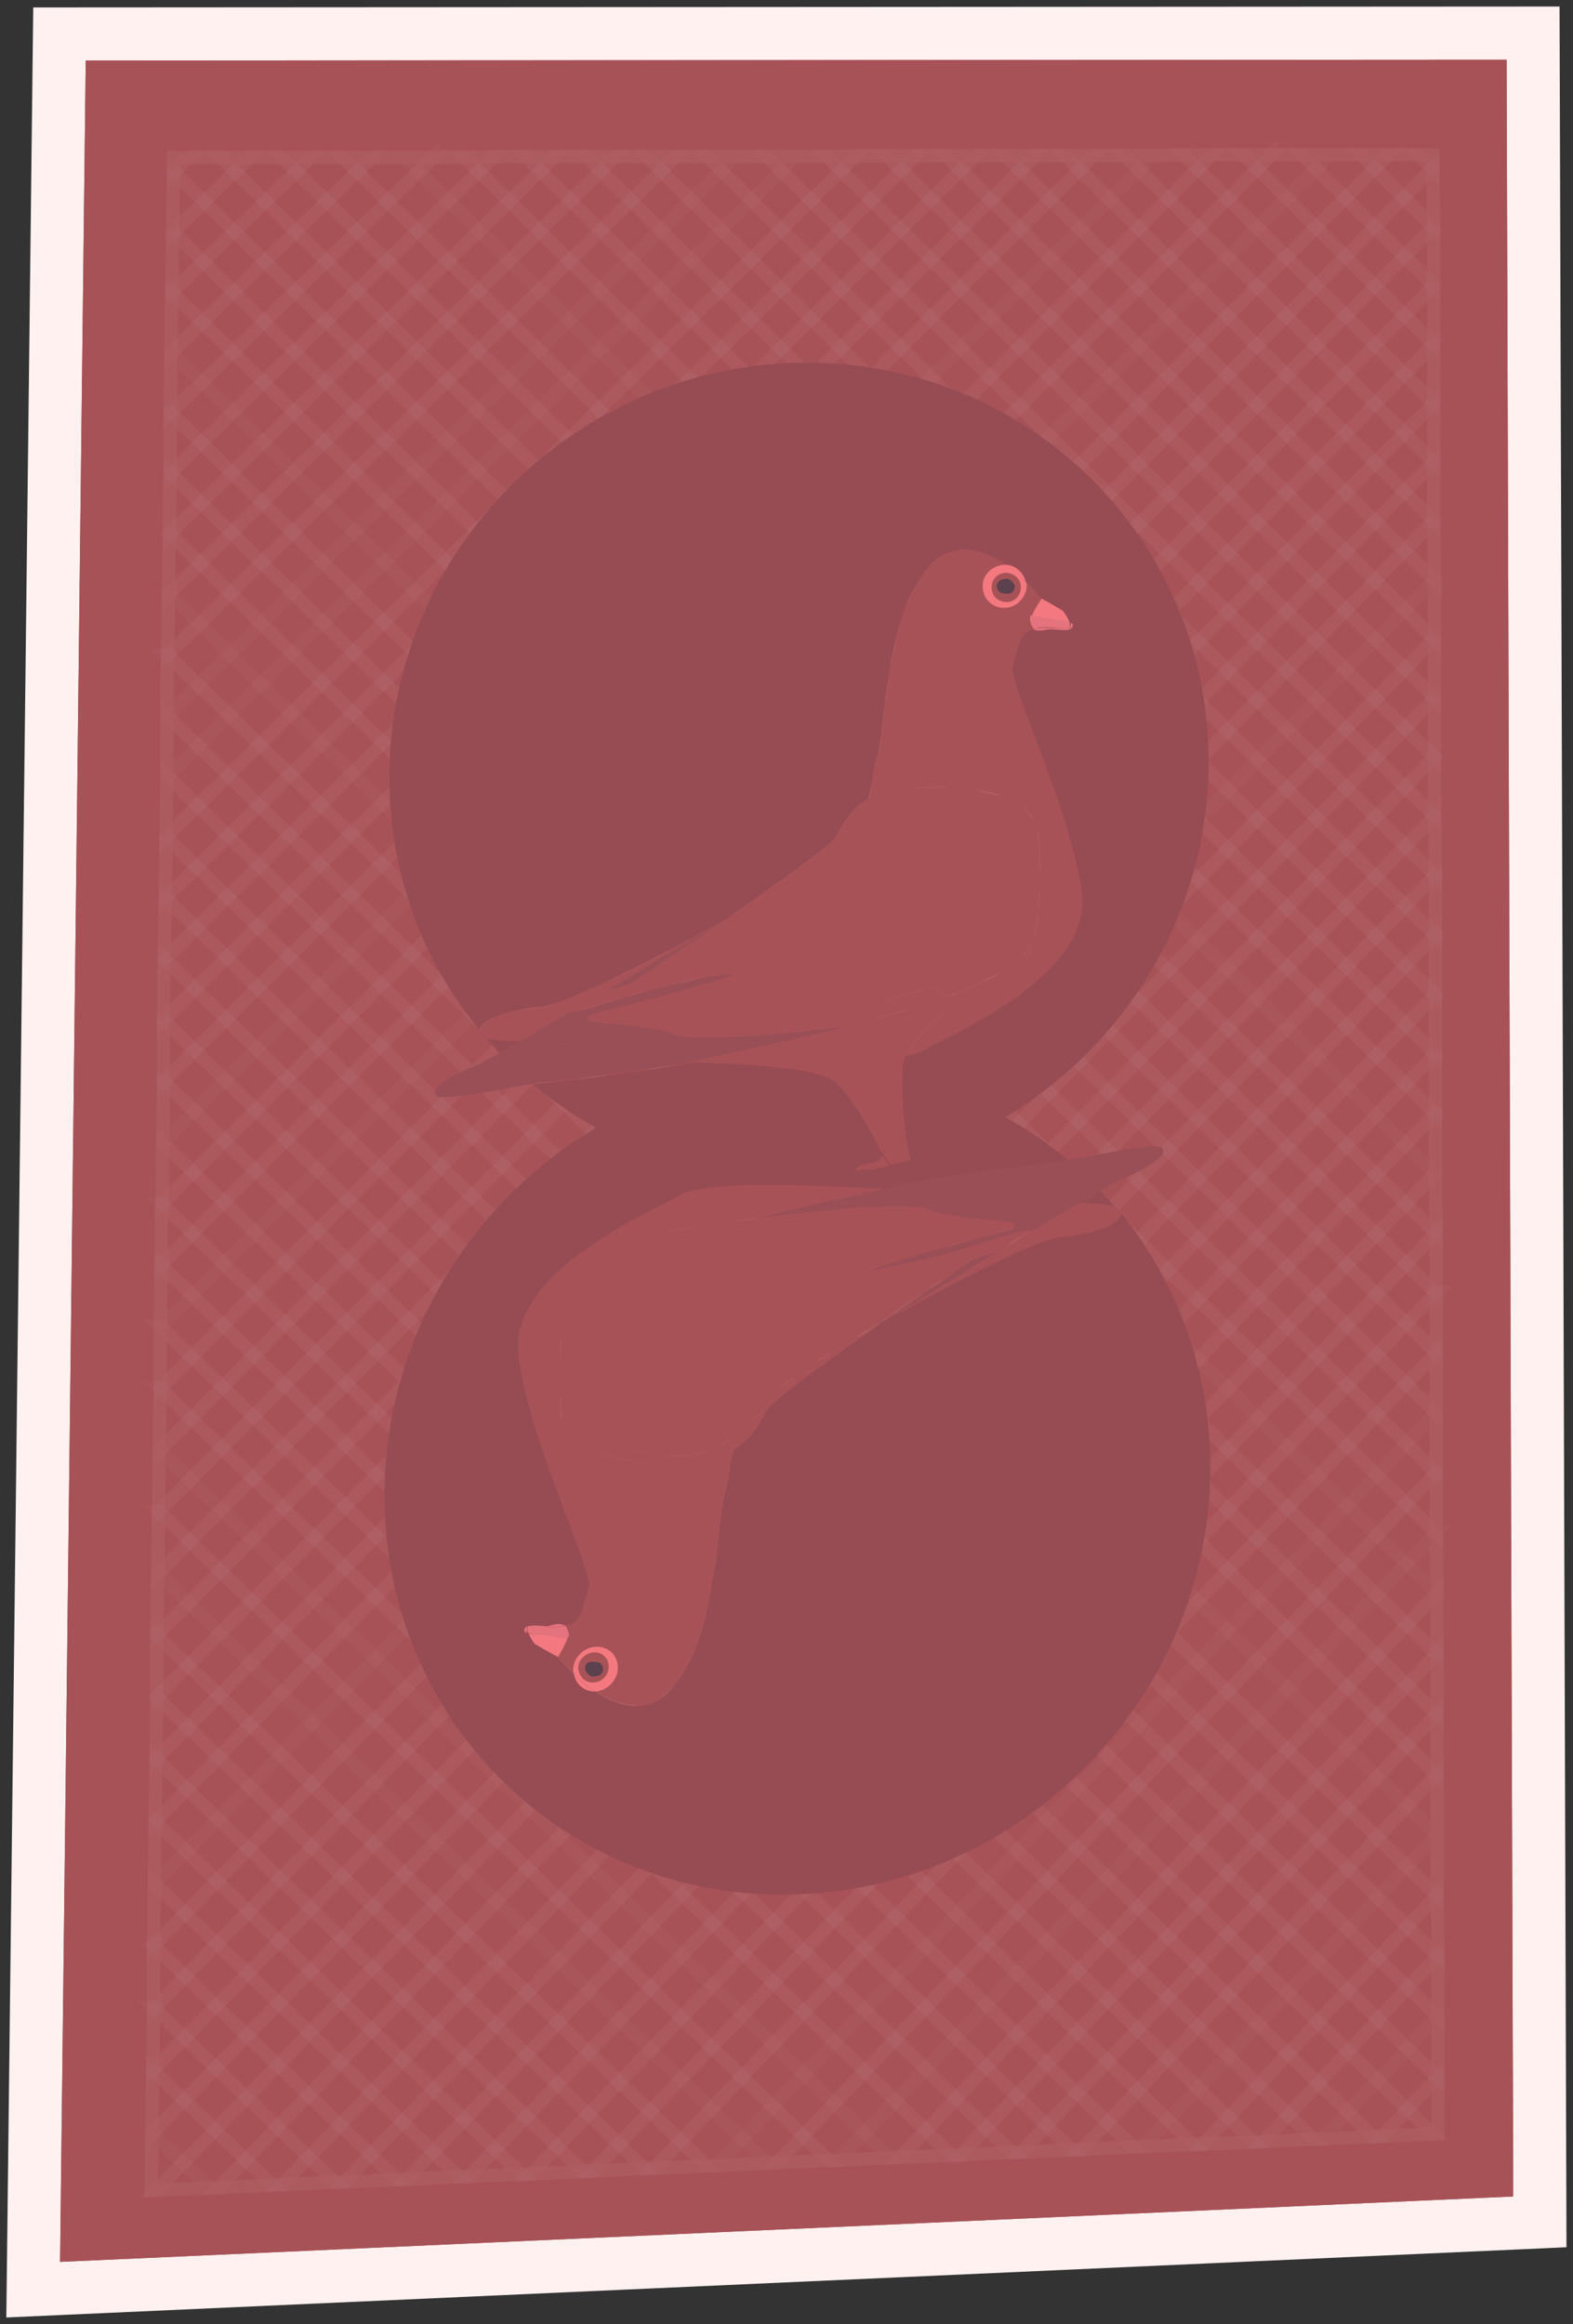 <svg width="237" height="350" fill="none" xmlns="http://www.w3.org/2000/svg"><rect width="100%" height="100%" fill="#333333" stroke="none"/><path d="M228.173 334.792l3.832-.173-.012-3.836-.997-321.805-.013-3.99-3.99.002-214.08.125-3.95.002-.047 3.951L5.051 340.6l-.05 4.233 4.23-.191 218.942-9.849z" fill="#A75155" stroke="#FFF1F0" stroke-width="8"/><path d="M227.993 330.796L9.051 340.645l3.865-331.53 214.08-.125.997 321.806z" fill="#A75256"/><g opacity=".3" stroke="#FEF1F0" stroke-width="2" stroke-miterlimit="10"><g opacity=".3"><path opacity=".3" d="M137.973 23.453L24.886 135.293l-.124 9.227L146.95 23.453h-8.977zM182.608 23.328L24.386 181.301l-.124 9.226L191.585 23.328h-8.977z"/><path opacity=".3" d="M173.756 23.453L24.511 172.074l-.124 9.227L182.609 23.328l-8.853.125zM146.95 23.453L24.761 144.52l-.124 9.102 131.29-130.169h-8.977zM164.776 23.453L24.632 162.848l-.124 9.227L173.753 23.453h-8.977z"/><path opacity=".3" d="M155.927 23.453L24.637 153.622v9.226L164.78 23.453h-8.853zM191.589 23.328L24.265 190.527l-.124 9.351 176.301-176.55h-8.853zM200.442 23.328L24.141 199.878v9.227L209.169 23.328h-8.727zM216.022 43.03L23.762 237.034l-.125 9.227 192.385-194.38v-8.853z"/><path opacity=".3" d="M216.022 51.88L23.637 246.262v9.351L216.022 60.733v-8.852zM216.026 34.174L23.89 227.68l-.124 9.351 192.26-194.006v-8.852zM215.898 23.328h-6.733L24.136 209.105l-.124 9.351L215.898 25.323v-1.995z"/><path opacity=".3" d="M215.898 25.322L24.011 218.455l-.124 9.227L216.022 34.175l-.124-8.853zM83.613 23.576L25.511 80.431l-.124 9.102 67.328-65.957h-9.102zM65.282 23.7l-39.65 38.528v9.101l48.752-47.753-9.102.125zM46.83 23.703L25.882 44.026l-.125 9.102 30.298-29.425h-9.227z"/><path opacity=".3" d="M56.055 23.703L25.758 53.128l-.125 9.102 39.649-38.527h-9.227zM37.603 23.703L26.007 35.05l-.124 8.977L46.83 23.703h-9.227z"/><path opacity=".3" d="M28.377 23.703l-2.244 2.244-.125 9.102 11.595-11.346h-9.226z"/><path opacity=".3" d="M26.133 23.703v2.244l2.244-2.244h-2.244zM119.895 23.578l-94.759 93.387-.124 9.102L128.997 23.453l-9.102.125zM101.812 23.576L25.258 98.635l-.125 9.226 85.657-84.285h-8.978zM110.79 23.576l-85.657 84.285v9.102l94.758-93.387h-9.101z"/><path opacity=".3" d="M128.993 23.453L25.007 126.067l-.124 9.226L137.97 23.453h-8.977zM92.711 23.576L25.383 89.533l-.125 9.102 76.555-75.059h-9.102zM74.383 23.576L25.633 71.33l-.125 9.102L83.61 23.576h-9.227zM216.025 60.732L23.64 255.611l-.124 9.351L216.025 69.585v-8.853zM216.523 285.41l-35.285 37.53 9.102-.375 26.308-28.053-.125-9.102zM216.4 230.801l-90.021 94.509 9.226-.374 80.919-85.033-.124-9.102zM216.396 221.822l-99.248 103.861 9.227-.374 90.021-94.51v-8.977zM216.524 249.004l-71.817 75.557 9.227-.498 62.59-65.957v-9.102zM216.395 194.643L89.344 326.931l9.226-.374 117.825-122.813v-9.101z"/><path opacity=".3" d="M216.399 212.721L107.926 326.182l9.226-.499 99.247-103.86v-9.102zM216.399 203.742L98.574 326.554l9.351-.374 108.474-113.461v-8.977zM216.52 239.9l-80.918 85.034 9.101-.374 71.817-75.558V239.9zM216.52 258.105l-62.59 65.957 9.102-.374 53.488-56.481v-9.102zM216.647 321.318v-8.478l-8.354 8.852 8.354-.374z"/><path opacity=".3" d="M216.647 312.842v-9.102l-17.331 18.329 8.978-.375 8.353-8.852zM216.644 294.512l-26.308 28.053 8.977-.498 17.331-18.329v-9.226zM216.524 276.309l-44.387 47.005 9.102-.374 35.285-37.53v-9.101zM216.524 267.207l-53.489 56.481 9.102-.374 44.387-47.005v-9.102zM216.271 131.803L23.637 329.798l9.35-.374L216.272 140.78v-8.977zM216.149 96.143L23.141 293.016v9.476L216.149 105.12v-8.977z"/><path opacity=".3" d="M216.149 105.119L23.14 302.491l-.124 9.352 193.133-197.871v-8.853zM216.148 122.949L22.89 321.319l-.124 8.603.872-.125 192.635-197.995-.125-8.853z"/><path opacity=".3" d="M216.148 113.971L23.015 311.842l-.124 9.476 193.257-198.37v-8.977zM216.149 87.291L23.265 283.666l-.124 9.351L216.149 96.144V87.29zM216.021 78.438L23.386 274.313l-.124 9.351L216.145 87.29l-.124-8.853z"/><path opacity=".3" d="M216.025 69.584L23.515 264.961l-.124 9.352L216.025 78.436v-8.852zM216.269 167.711L61.289 328.177l9.351-.374L216.27 176.688v-8.977z"/><path opacity=".3" d="M216.27 176.688L70.64 327.803l9.352-.374 136.402-141.764-.124-8.977zM216.269 158.732L51.937 328.55l9.352-.374 154.98-160.466v-8.978zM216.271 140.777L32.988 329.422l9.476-.374 173.807-179.294v-8.977z"/><path opacity=".3" d="M216.272 149.756L42.465 329.049l9.476-.499 164.331-169.817v-8.977zM216.395 185.664L79.992 327.428l9.351-.499 127.052-132.288v-8.977z"/></g><g opacity=".3"><path opacity=".3" d="M106.551 23.576l109.721 108.349v8.977L97.449 23.576h9.102zM60.918 23.703l155.354 153.11.125 8.977L51.691 23.703h9.227zM70.024 23.703l146.252 144.008v9.102L60.922 23.703h9.102z"/><path opacity=".3" d="M97.453 23.576l118.823 117.326v8.977L88.352 23.576h9.101zM79.246 23.576l137.026 135.156v8.977L70.02 23.701l9.226-.125z"/><path opacity=".3" d="M88.348 23.576L216.272 149.88v8.853L79.246 23.576h9.102zM51.691 23.703L216.397 185.79v8.977L42.465 23.703h9.226z"/><path opacity=".3" d="M42.465 23.703l173.932 171.064v8.978L33.238 23.703h9.227zM25.883 44.025l190.514 186.899.125 9.102L25.758 53.002l.125-8.977zM25.758 53.004l190.764 187.024v9.101L25.632 62.106l.125-9.102z"/><path opacity=".3" d="M26.008 34.924l190.39 186.899v9.102L25.883 44.025l.125-9.101zM26.133 23.703h7.107l183.158 180.042v9.101L26.133 25.823v-2.12z"/><path opacity=".3" d="M26.133 25.822l190.265 187.024v8.977L26.008 34.924l.125-9.102zM160.54 23.453l55.483 54.985.125 8.977-64.586-63.962h8.978zM178.368 23.328l37.654 37.405v8.852l-46.506-46.132 8.852-.125zM196.2 23.328l19.825 19.7v8.852l-28.677-28.552h8.852z"/><path opacity=".3" d="M187.348 23.328l28.677 28.552v8.853l-37.654-37.405h8.977zM205.052 23.328L216.024 34.3v8.728l-19.825-19.7h8.853z"/><path opacity=".3" d="M213.779 23.328l2.119 2.12.125 8.852-10.972-10.972h8.728z"/><path opacity=".3" d="M215.897 23.328v2.12l-2.12-2.12h2.12zM124.629 23.576l91.517 90.52v8.852L115.527 23.576h9.102zM142.583 23.453l73.562 72.815v8.852l-82.54-81.667h8.978z"/><path opacity=".3" d="M133.606 23.453l82.54 81.667v8.977l-91.517-90.52 8.977-.124zM115.528 23.576l100.619 99.372.124 8.977-109.72-108.349h8.977zM151.563 23.453l64.586 63.962v8.853l-73.563-72.815h8.977zM169.516 23.453l46.507 46.133v8.852l-55.484-54.985h8.977zM25.633 62.103l190.889 187.024v9.102L25.632 71.205v-9.102zM23.14 293.018l36.657 35.285-9.35.374-27.306-26.308v-9.351zM23.761 236.91l91.891 88.899-9.226.374-82.79-79.922.125-9.351zM23.89 227.559l100.993 97.875-9.226.374-91.891-88.898.124-9.351zM23.64 255.613l73.438 70.945-9.226.498-64.336-62.092.124-9.351zM24.14 199.754L152.44 324.187l-9.102.374L24.141 209.105v-9.351z"/><path opacity=".3" d="M24.011 218.332l110.095 106.603-9.227.499-100.992-97.875.124-9.227zM24.136 209.105l119.197 115.456-9.227.374L24.012 218.332l.124-9.227zM23.637 246.262l82.789 79.921-9.351.374-73.438-70.944v-9.351zM23.515 264.963l64.336 62.092-9.35.374-55.11-53.115.124-9.351zM22.766 329.923l.124-8.728 8.603 8.354-8.727.374zM22.89 321.195l.125-9.476L40.97 329.05l-9.476.498-8.603-8.353z"/><path opacity=".3" d="M23.14 302.369l27.306 26.308-9.476.374-17.954-17.331.124-9.351zM23.265 283.666l45.883 44.138-9.35.498-36.657-35.285.124-9.351z"/><path opacity=".3" d="M23.386 274.314l55.11 53.115-9.351.374-45.883-44.137.124-9.352zM24.886 135.168L215.9 321.444l-8.977.374L24.762 144.394l.124-9.226zM25.258 98.637L216.52 285.536l.125 9.101L25.133 107.739l.125-9.102z"/><path opacity=".3" d="M25.133 107.736l191.512 186.899v9.102L25.133 116.838v-9.102zM25.008 126.066l191.636 186.899v8.354l-.748.125L24.883 135.168l.125-9.102z"/><path opacity=".3" d="M25.136 116.84L216.65 303.739v9.226L25.012 126.066l.124-9.226zM25.383 89.41L216.52 276.434v9.102L25.258 98.636l.125-9.226zM25.511 80.307L216.525 267.33v9.102L25.387 89.408l.124-9.101z"/><path opacity=".3" d="M25.633 71.207L216.52 258.231v9.101L25.508 80.309l.125-9.102zM24.511 172.074l155.23 150.866-9.102.374L24.387 181.301l.124-9.227z"/><path opacity=".3" d="M24.386 181.299L170.64 323.312l-9.102.499L24.262 190.525l.124-9.226zM24.633 162.848l164.206 159.718-9.102.374-155.23-150.866.125-9.226zM24.761 144.395l182.161 177.423-8.977.374L24.637 153.621l.124-9.226z"/><path opacity=".3" d="M24.637 153.621l173.308 168.571-9.102.374L24.637 162.848v-9.227zM24.265 190.527l137.276 133.286-9.102.374L24.141 199.754l.124-9.227z"/></g></g><path d="M159.668 186.29c-2.992.249-14.837 6.109-25.684 12.218-.748.499-1.496.873-2.12 1.372-7.606 5.361-15.71 11.221-16.458 12.718-.499.872-.873 1.745-1.371 2.368-.873 1.372-2.12 2.494-3.492 3.367-.623 2.244-.623 4.239-1.246 6.359-1.372 4.364-1.123 22.193-8.229 29.799-3.616 3.99-8.105 2.493-11.471.249-1.621 0-2.868-1.122-3.117-2.618-1.496-1.372-2.37-2.494-2.37-2.494s-.124 0-.249-.124c-.748-.375-2.618-1.497-2.867-1.621-.374-.25-.5-.499-.873-1.123l-.374-.748c-.374-.124-.624-.498-.25-.872.624-.624 2.993-.125 3.492-.25.498-.124 1.995-.498 2.369 0 1.745-.374 2.12-.997 3.49-5.86.624-2.369-9.101-22.443-10.597-34.786-1.372-12.344 18.702-21.072 24.687-24.313.499-.25 1.247-.499 2.119-.624.25-.748.499-1.371.499-2.119.249-3.616-.125-10.349-1.247-13.715-26.432 7.855-46.132 32.417-46.382 61.219-.249 34.786 27.805 61.967 62.466 60.595 34.288-1.371 61.967-30.173 61.967-64.336 0-14.588-5.112-27.929-13.465-38.277-.125 1.621-4.239 3.117-9.227 3.616z" fill="#974B52"/><path d="M168.025 181.8c-.748-.872-1.496-1.621-2.244-2.493-.873.498-1.995 1.122-3.242 1.87 2.618.125 4.489.125 5.486.623zM112.661 161.852c-.249 1.247-2.743.873-3.615 1.621-.25.249-.374.498-.499.748 1.371 2.493 4.239 8.478 7.356 10.972 2.743 2.244 14.962 2.867 21.196 2.992 6.11-1.247 19.201-2.868 22.069-3.117.499 0 1.122-.125 1.87-.249-10.723-8.977-24.687-14.339-40.148-13.965a71.103 71.103 0 00-10.348 1.122c.623 0 1.371 0 2.119-.124z" fill="#974B52"/><path d="M105.559 177.065c0 .623-.249 1.372-.498 2.12 5.236-.998 17.206-.748 28.303-.125.997-.249 1.745-.374 2.244-.499.499-.124.997-.249 1.621-.374-6.234-.125-18.453-.873-21.196-2.992-3.117-2.494-5.985-8.479-7.357-10.972-.249.498-.124.997-.124.997l-1.621-.997s.623-.873-.25-1.496c-.748.249-1.496.374-2.369.623.998 3.366 1.372 10.099 1.247 13.715z" fill="#974B52"/><path d="M168.768 182.549a1.123 1.123 0 00-.748-.748c.249.249.498.623.748.873v-.125z" fill="#A75256"/><path d="M155.68 185.417c.623 0 .873.125.873.499-.25 1.371-3.492 2.119-6.235 2.743-5.486 3.366-11.221 6.857-16.084 9.85 10.723-6.11 22.568-11.97 25.685-12.219 4.987-.374 9.102-1.995 8.977-3.616-.249-.249-.499-.623-.748-.873-.997-.374-2.868-.499-5.361-.623-2.12 1.247-4.614 2.618-7.107 4.239zM84.485 212.973c-.748-10.723.125-22.069 7.98-25.311 1.371-.623 3.74-1.247 6.608-1.746 1.745-1.371 4.613-3.989 5.86-6.732-.873.124-1.621.374-2.12.623-6.11 3.366-26.183 11.97-24.687 24.313 1.372 12.344 11.222 32.418 10.598 34.786-1.247 4.863-1.62 5.486-3.49 5.861l.124.124c.25.624.623 1.496.25 1.746-.375 1.122-1.497 2.867-1.497 2.867s-.125-.124-.25-.124c.125.124.25.124.25.124s.873 1.123 2.369 2.494c0-.125-.125-.374-.125-.623 0-1.871 1.496-3.491 3.367-3.491a3.15 3.15 0 013.366 3.117c0 1.87-1.496 3.491-3.366 3.491h-.125c3.367 2.244 7.73 3.74 11.471-.25 7.107-7.605 6.857-25.435 8.229-29.799.623-2.119.623-4.114 1.247-6.358-1.497.872-3.117 1.496-4.863 1.62-7.107.873-20.572 1.123-21.196-6.732z" fill="#A75256"/><path d="M99.07 185.791c4.24-.873 9.601-1.745 15.087-2.369 7.855-1.995 15.336-3.615 19.076-4.364-11.096-.623-22.941-.997-28.303.125-1.246 2.618-4.114 5.237-5.86 6.608z" fill="#A75256"/><path d="M165.777 179.308c1.371-.748 2.244-1.247 2.743-1.496 3.865-1.621 7.481-3.616 6.608-4.863-.748-.997-9.725.998-14.214 1.746 1.746 1.496 3.366 2.992 4.863 4.613z" fill="#994F55"/><path d="M137.101 178.185c2.245.124 3.616.124 3.616.124l-3.74.998a791.727 791.727 0 0119.824 1.621c2.12.249 4.115.249 5.86.374 1.247-.748 2.244-1.372 3.242-1.87-1.496-1.621-3.117-3.117-4.863-4.614-.748.125-1.371.25-1.87.25-2.868.249-15.959 1.745-22.069 3.117zM131.988 199.756c.748-.374 1.372-.873 2.12-1.371-.499.249-.998.623-1.496.873-.25.249-.499.374-.624.498z" fill="#994F55"/><path d="M133.238 179.056c1.247.125 2.619.125 3.865.25l3.741-.998s-1.496 0-3.616-.124c-.623.124-1.122.249-1.621.374-.623.124-1.371.249-2.369.498zM132.488 199.381c.499-.249.998-.624 1.496-.873 4.863-2.868 10.598-6.483 16.084-9.85-1.745.499-3.491.873-4.114 1.372-.748.748-6.858 4.862-13.466 9.351z" fill="#994F55"/><path d="M139.97 182.301c3.616 1.87 19.201 1.247 10.224 3.491-8.977 2.244-27.43 7.481-14.837 4.987 10.099-1.995 17.705-5.237 20.199-5.361 2.618-1.621 4.987-2.993 6.982-4.239-1.746 0-3.741-.125-5.86-.375a747.68 747.68 0 00-19.825-1.62l-10.099 2.867c6.733-.374 11.969-.498 13.216.25z" fill="#994F55"/><path d="M114.16 183.422c4.364-.498 8.853-.997 12.842-1.246l10.1-2.868c-1.247-.125-2.494-.125-3.865-.249-3.866.872-11.222 2.369-19.077 4.363z" fill="#994F55"/><path d="M121.394 206.362c-2.369 1.995-5.236 5.362-9.476 8.978-.623 1.122-.997 2.119-1.371 2.992 1.371-.873 2.618-1.995 3.491-3.367.499-.748.873-1.496 1.371-2.368.749-1.497 8.853-7.357 16.459-12.718-3.492 2.12-6.235 3.74-7.606 4.613-.998.499-1.995 1.247-2.868 1.87z" fill="#A75256"/><path d="M109.546 217.086c-7.107 5.237-18.453-.249-18.453-.249s-3.117-8.603-5.361-18.578c-.873-3.74 5.112-7.231 13.216-10.224l-1.122-1.247s.499-.374 1.372-.997c-2.868.623-5.237 1.247-6.609 1.746-7.855 3.241-8.727 14.587-7.98 25.31.5 7.855 14.09 7.606 21.197 6.982 1.745-.124 3.366-.748 4.862-1.621.25-.997.624-1.994 1.372-2.992-.873.623-1.746 1.247-2.494 1.87zM123.51 204.741c-.623.374-1.371.873-2.119 1.496a31.48 31.48 0 012.992-1.87c-.374.25-.748.374-.873.374zM156.429 185.916c.125-.374-.249-.623-.873-.499a94.35 94.35 0 00-5.486 3.367c2.993-.748 6.11-1.497 6.359-2.868z" fill="#A75256"/><path d="M97.703 186.913l1.122 1.247c4.614-1.745 10.1-3.242 15.212-4.613-5.487.623-10.848 1.496-15.087 2.369-.624.623-1.247.997-1.247.997zM116.78 209.605c-2.493 2.119-3.99 3.865-4.987 5.61 4.239-3.491 7.107-6.857 9.476-8.977-1.746 1.372-3.367 2.494-4.489 3.367zM124.262 204.368c1.371-.748 4.114-2.494 7.605-4.613.25-.125.374-.249.624-.374-2.868 1.745-5.736 3.366-8.229 4.987z" fill="#A75256"/><path d="M150.193 185.667c8.978-2.244-6.608-1.621-10.223-3.491-1.247-.624-6.484-.624-13.092-.125l-26.557 7.481-1.497-1.621c-8.104 2.993-14.089 6.484-13.216 10.224 2.244 9.975 5.361 18.578 5.361 18.578s11.346 5.486 18.453.249c.873-.623 1.621-1.247 2.369-1.87.998-1.621 2.494-3.491 4.988-5.611 1.122-.997 2.618-2.119 4.488-3.366a16.843 16.843 0 012.12-1.496c.124-.125.499-.25.748-.374 2.494-1.621 5.361-3.242 8.229-4.988 6.483-4.613 12.593-8.727 13.466-9.351.748-.499 2.369-.997 4.114-1.371 1.87-1.123 3.741-2.245 5.486-3.367-2.493.125-10.099 3.367-20.198 5.362-12.344 2.743 6.109-2.494 14.961-4.863z" fill="#A75256"/><path d="M100.445 189.657l26.558-7.481c-3.99.249-8.354.748-12.843 1.247-5.236 1.371-10.598 2.867-15.21 4.613l1.495 1.621z" fill="#A75256"/><path d="M89.597 254.739a22.865 22.865 0 01-3.116-2.618c.249 1.496 1.496 2.618 3.117 2.618z" fill="#F37880"/><path d="M93.088 251.125c0-1.87-1.496-3.242-3.366-3.117s-3.366 1.745-3.366 3.491c0 .249 0 .374.124.623.873.873 1.995 1.746 3.117 2.619h.125c1.87-.125 3.366-1.746 3.366-3.616zm-5.984.125c0-1.247.997-2.245 2.244-2.369 1.247-.125 2.244.872 2.244 2.119 0 1.247-.997 2.245-2.244 2.369-1.122.125-2.12-.873-2.244-2.119z" fill="#F37880"/><path d="M91.715 250.999c0-1.247-.997-2.244-2.244-2.119-1.247.124-2.244 1.122-2.244 2.369 0 1.246.997 2.244 2.244 2.119 1.247 0 2.244-1.122 2.244-2.369zm-1.745 1.372c-.374.124-.998.249-1.372-.125-.748-.623-.623-1.247-.499-1.371.25-.374.374-.873 1.995-.499.25 0 .624.249.624.997 0 .374-.25.873-.748.998z" fill="#A75256"/><path d="M79.625 245.889l.374.748c.499.623.624.997.873 1.122.25.125 2.12 1.122 2.868 1.621-.749-.499-2.868-1.621-3.117-1.746-.125-.124-.749-.997-.998-1.745z" fill="#F37880"/><path d="M85.485 246.761c-.125 0-3.99-.748-4.738-.623-.374 0-.873 0-1.122-.249.25.748.873 1.621 1.122 1.745.125.125 2.244 1.372 3.117 1.746.125.124.25.124.25.124s.997-1.745 1.371-2.743z" fill="#F37880"/><path d="M107.928 163.098c.125.125.374.499.624.998.125-.25.249-.499.499-.749.872-.748 3.366-.374 3.615-1.62-.748.249-1.496.124-2.244.124-.997.25-1.995.374-2.992.624.249.249.374.498.498.623z" fill="#5C424E"/><path d="M106.8 164.22l1.621.998s-.125-.499.125-.998c-.25-.498-.499-.872-.624-.997-.124-.125-.374-.374-.498-.623-.25.124-.624.124-.873.249.997.499.249 1.371.249 1.371z" fill="#5C424E"/><path d="M90.222 250.376c-1.746-.374-1.87.25-1.995.499-.125.125-.25.748.499 1.372.374.374.997.249 1.371.124.499-.124.748-.498.748-.997 0-.748-.498-.998-.623-.998z" fill="#5C414E"/><path d="M79.375 245.263s.125-.125 0 0v-.125c.125-.249.748-.249 1.746-.124.997.124 3.74-.125 3.74-.125h.125c-.374-.623-1.995-.125-2.37 0-.498.125-2.867-.374-3.49.249-.25.374-.125.624.25.873 0-.125 0-.125-.126-.249.25-.25.125-.374.125-.499zM85.608 246.012c0 .125 0 .374-.125.624.499-.25.125-1.122-.25-1.746l-.124-.124h-.125c.25.249.624.623.624 1.246zM79.497 245.141s-.125.124 0 0v0z" fill="#E5737E"/><path d="M79.496 245.639c0 .124 0 .124.125.249-.125-.125-.125-.125-.125-.249zM84.488 245.013c.249 0 .374-.124.623-.124 0 0-2.743.249-3.74.124-.873-.124-1.497-.124-1.746.125.499-.499 2.743.125 4.863-.125z" fill="#E5737E"/><path d="M85.107 244.889c-.25 0-.374.124-.624.124-2.12.25-4.364-.249-4.987 0v.624c0 .124 0 .124.125.249.374.125.748.249 1.122.249.748-.124 4.613.624 4.613.624h.125c.125-.249.125-.499.125-.624 0-.748-.374-1.122-.5-1.246z" fill="#E5737E"/><path d="M81.487 151.628c3.117-.25 15.087-6.11 25.934-12.095.748-.498 1.496-.872 2.12-1.246 7.605-5.237 15.71-10.972 16.458-12.344.498-.873.872-1.621 1.371-2.369.873-1.371 2.12-2.493 3.491-3.366.624-2.245.624-4.239 1.247-6.234 1.372-4.24 1.122-21.695 8.104-28.927 3.616-3.74 7.855-2.244 11.222 0 1.496 0 2.868 1.122 3.117 2.619 1.371 1.371 2.244 2.493 2.244 2.493s.125 0 .25.125c.748.374 2.493 1.496 2.743 1.62.374.25.498.5.872 1.123l.374.748c.374.125.499.499.25.748-.499.624-2.868.125-3.367.25-.374.124-1.995.498-2.369-.125-1.745.25-2.119.997-3.366 5.611-.623 2.369 8.977 22.068 10.473 34.163 1.497 12.094-18.203 20.572-24.188 23.814-.499.249-1.247.499-2.12.623-.249.624-.498 1.372-.498 1.995-.125 3.616.124 10.349 1.246 13.715 26.059-7.73 45.011-31.918 45.011-59.847 0-33.54-27.181-60.347-60.97-60.097-34.163.25-62.216 27.929-62.466 61.967-.125 14.712 4.987 28.178 13.59 38.527 0-1.496 4.24-3.117 9.227-3.491z" fill="#974B52"/><path d="M73.008 156.117c.748.873 1.496 1.621 2.244 2.494.873-.499 1.995-1.122 3.242-1.87-2.494-.125-4.489-.125-5.486-.624zM128.993 176.316c.25-1.247 2.743-.873 3.616-1.621.249-.249.374-.499.499-.748-1.372-2.494-4.239-8.479-7.356-10.972-2.619-2.244-14.962-2.868-21.196-2.993-6.234 1.247-19.45 2.868-22.319 3.117-.498 0-1.122.125-1.87.25 10.848 9.102 25.061 14.463 40.522 14.089a71.131 71.131 0 0010.349-1.122 3.454 3.454 0 00-2.245 0z" fill="#974B52"/><path d="M135.974 160.979c0-.623.25-1.371.499-1.995-5.237.998-17.081.624-28.178 0-.998.25-1.87.374-2.244.499-.499.125-.998.249-1.621.374 6.234.249 18.453.873 21.196 2.993 3.117 2.493 5.984 8.478 7.356 10.972.249-.499 0-.998 0-.998l1.621.998s-.624.872.249 1.496c.748-.25 1.496-.374 2.369-.624-.997-3.366-1.371-9.974-1.247-13.715zM72.262 155.369c.124.374.374.623.748.748-.25-.249-.499-.623-.748-.873v.125z" fill="#A75256"/><path d="M85.726 152.625c-.623 0-.873-.125-.873-.499.25-1.371 3.492-1.994 6.36-2.743 5.61-3.366 11.345-6.857 16.208-9.725-10.847 5.985-22.817 11.845-25.934 12.094-5.112.374-9.351 1.995-9.227 3.616.25.25.5.624.749.873.997.499 2.992.499 5.486.623 2.12-1.246 4.613-2.743 7.231-4.239zM156.544 125.819c.748 10.473 0 21.57-7.605 24.812-1.372.623-3.616 1.122-6.484 1.745-1.745 1.372-4.613 3.99-5.735 6.609.873-.125 1.621-.375 2.119-.624 5.985-3.242 25.56-11.72 24.189-23.814-1.496-12.094-11.097-31.794-10.474-34.163 1.247-4.613 1.621-5.362 3.367-5.61l-.125-.126c-.249-.623-.623-1.496-.249-1.745.374-.998 1.371-2.743 1.371-2.743s.125.124.25.124c-.125-.124-.25-.124-.25-.124s-.872-1.122-2.244-2.494c0 .125.125.374.125.499 0 1.745-1.372 3.366-3.242 3.366-1.746 0-3.242-1.371-3.366-3.117 0-1.745 1.371-3.366 3.241-3.366h.125c-3.366-2.244-7.606-3.74-11.221 0-6.983 7.356-6.733 24.687-8.105 28.926-.623 1.995-.623 3.99-1.247 6.234a11.114 11.114 0 014.738-1.496c6.983-.623 20.199-.623 20.822 7.107z" fill="#A75256"/><path d="M142.332 152.377c-4.115.873-9.476 1.621-14.838 2.244-7.855 1.995-15.211 3.491-19.076 4.364 11.221.624 22.942.998 28.178 0 1.122-2.618 3.99-5.237 5.736-6.608z" fill="#A75256"/><path d="M75.256 158.611c-1.372.748-2.37 1.247-2.743 1.497-3.99 1.62-7.73 3.615-6.858 4.862.748.998 9.975-.997 14.588-1.745a87.608 87.608 0 01-4.987-4.614z" fill="#994F55"/><path d="M104.429 159.857c-2.244-.124-3.74-.124-3.74-.124l3.74-.998c-9.226-.623-17.33-1.371-20.074-1.621-2.12-.249-4.239-.249-5.984-.374-1.247.748-2.37 1.372-3.242 1.87 1.496 1.621 3.242 3.118 4.987 4.614.748-.125 1.372-.25 1.87-.25 2.993-.249 16.21-1.87 22.443-3.117zM109.666 138.287c-.748.374-1.371.873-2.119 1.247.499-.249.997-.623 1.496-.873.249-.125.374-.249.623-.374z" fill="#994F55"/><path d="M108.297 158.984c-1.247-.125-2.618-.125-3.865-.25l-3.741.998s1.497 0 3.741.125c.623-.125 1.122-.25 1.621-.375.498-.124 1.247-.249 2.244-.498zM109.045 138.662c-.499.249-.998.624-1.496.873a1117.61 1117.61 0 00-16.21 9.725c1.871-.499 3.492-.873 4.24-1.371.748-.624 6.858-4.738 13.466-9.227zM101.559 155.743c-3.74-1.87-19.45-1.247-10.349-3.491 9.102-2.244 27.555-7.356 14.962-4.987-10.1 1.87-17.954 5.112-20.448 5.236-2.618 1.621-5.112 2.993-7.107 4.24 1.746.124 3.74.124 5.985.374 2.618.249 10.723.997 20.074 1.621l10.224-2.868c-6.858.499-12.094.499-13.341-.125z" fill="#994F55"/><path d="M127.492 154.619c-4.364.499-8.852.998-12.717 1.247l-10.224 2.868c1.247.124 2.493.124 3.865.249 3.74-.873 11.221-2.369 19.076-4.364z" fill="#994F55"/><path d="M120.262 131.927c2.369-1.995 5.236-5.236 9.351-8.728.623-.997.997-1.995 1.247-2.992-1.372.873-2.619 1.995-3.491 3.366-.499.624-.873 1.497-1.372 2.369-.748 1.497-8.728 7.107-16.458 12.344 3.491-2.12 6.234-3.741 7.606-4.489a22.726 22.726 0 003.117-1.87z" fill="#A75256"/><path d="M131.982 121.455c6.982-5.112 18.079.499 18.079.499s3.117 8.478 5.361 18.328c.873 3.616-4.987 7.107-12.967 9.975l1.122 1.247s-.498.374-1.371.997c2.868-.623 5.112-1.122 6.483-1.745 7.731-3.242 8.479-14.339 7.606-24.812-.623-7.606-13.715-7.606-20.822-7.107-1.746.125-3.366.623-4.738 1.496-.249.998-.623 1.87-1.247 2.992.873-.748 1.621-1.246 2.494-1.87zM118.142 133.424a16.947 16.947 0 002.12-1.496 31.405 31.405 0 01-2.992 1.87c.374-.125.623-.374.872-.374zM84.856 152.003c-.125.374.25.623.873.499 1.745-.998 3.615-2.12 5.61-3.242-2.992.748-6.234 1.371-6.483 2.743z" fill="#A75256"/><path d="M143.705 151.378l-1.122-1.247c-4.614 1.745-9.975 3.242-15.087 4.488 5.486-.623 10.723-1.496 14.837-2.244a12.183 12.183 0 011.372-.997zM124.754 128.687c2.369-1.995 3.99-3.865 4.863-5.486-4.115 3.367-6.982 6.733-9.351 8.728a74.858 74.858 0 004.488-3.242zM117.272 133.799c-1.372.748-4.115 2.369-7.606 4.488-.249.125-.374.25-.623.374a119.714 119.714 0 008.229-4.862z" fill="#A75256"/><path d="M91.213 152.252c-9.102 2.244 6.732 1.62 10.348 3.491 1.247.623 6.484.623 13.092.124l26.308-7.356 1.496 1.496c7.98-2.867 13.84-6.359 12.967-9.974-2.244-9.85-5.361-18.329-5.361-18.329s-11.222-5.486-18.079-.498c-.873.623-1.621 1.246-2.369 1.87-.998 1.621-2.494 3.366-4.863 5.486a74.858 74.858 0 01-4.488 3.242 17.095 17.095 0 01-2.12 1.496c-.125.124-.499.249-.748.374-2.494 1.496-5.361 3.242-8.229 4.862-6.608 4.489-12.718 8.604-13.59 9.227-.749.499-2.37.997-4.24 1.371-1.87 1.123-3.74 2.245-5.61 3.242 2.493-.124 10.348-3.366 20.447-5.236 12.593-2.245-5.984 2.867-14.961 5.112z" fill="#A75256"/><path d="M140.96 148.637l-26.308 7.231c3.99-.249 8.354-.748 12.718-1.247 5.112-1.371 10.473-2.867 15.087-4.488l-1.497-1.496z" fill="#A75256"/><path d="M151.434 85.049c1.122.873 2.244 1.745 3.117 2.618-.374-1.496-1.621-2.618-3.117-2.618z" fill="#F37880"/><path d="M148.066 88.415a3.15 3.15 0 003.366 3.117c1.746 0 3.242-1.62 3.242-3.366 0-.25 0-.374-.125-.499a22.883 22.883 0 00-3.117-2.618h-.124c-1.871.124-3.367 1.62-3.242 3.366zm5.735 0c0 1.247-.997 2.244-2.119 2.244-1.247 0-2.245-.872-2.245-2.119 0-1.247.998-2.244 2.12-2.244s2.244.872 2.244 2.12z" fill="#F37880"/><path d="M149.44 88.54c0 1.246.998 2.119 2.245 2.119 1.246 0 2.119-.998 2.119-2.245 0-1.246-.997-2.12-2.244-2.12-1.247 0-2.244.998-2.12 2.245zm1.496-1.248c.374-.124.998-.249 1.372.125.748.623.623 1.247.499 1.372-.25.374-.374.872-1.995.498-.25 0-.624-.25-.624-.997 0-.499.374-.873.748-.998z" fill="#A75256"/><path d="M161.158 93.774l-.374-.748c-.374-.623-.624-.873-.873-1.122-.249-.125-2.12-1.247-2.743-1.62.748.498 2.868 1.62 2.992 1.745 0 .25.624.997.998 1.745z" fill="#F37880"/><path d="M155.422 92.903c.125 0 3.865.748 4.613.624.374 0 .748 0 1.122.249-.249-.748-.873-1.62-.997-1.746-.125-.124-2.244-1.371-2.993-1.745-.124-.125-.249-.125-.249-.125s-1.122 1.621-1.496 2.743z" fill="#F37880"/><path d="M133.601 174.943c-.124-.125-.374-.499-.623-.998-.125.25-.25.499-.499.748-.873.749-3.366.374-3.616 1.621.748-.249 1.496-.124 2.245-.124.997-.25 1.994-.374 2.992-.624-.249-.249-.374-.499-.499-.623zM134.726 173.82l-1.621-.998s.125.499 0 .998c.25.498.499.872.624.997s.374.374.499.624c.249-.125.623-.125.872-.25-1.122-.499-.374-1.371-.374-1.371z" fill="#A75256"/><path d="M150.811 89.288c1.621.374 1.745-.125 1.995-.5.125-.124.249-.747-.499-1.37-.374-.375-.997-.25-1.371-.125-.374.124-.748.498-.748.997 0 .623.498.873.623.998z" fill="#5C414E"/><path d="M161.283 94.399c0 .124 0 .124 0 0v.124c-.125.25-.748.125-1.621.125-.997-.124-3.74 0-3.74 0h-.125c.374.624 1.87.125 2.369.125.499-.125 2.868.499 3.366-.25.25-.374.125-.623-.249-.748 0 .125 0 .125.125.25-.125.124-.125.25-.125.374z" fill="#E5737E"/><path d="M155.299 93.526c0-.125 0-.374.124-.624-.374.25-.124 1.123.25 1.746l.124.125h.125c-.249-.25-.623-.624-.623-1.247zM161.286 94.523s0 .125 0 0c-.125.125 0 .125 0 0zM161.16 94.025c0-.125 0-.125-.125-.25.125.125.125.125.125.25z" fill="#E5737E"/><path d="M156.42 94.649c-.249 0-.374 0-.623.124 0 0 2.618-.124 3.74 0 .873.125 1.497.125 1.621-.124-.499.374-2.743-.25-4.738 0z" fill="#E5737E"/><path d="M155.799 94.65c.125 0 .374 0 .624-.126 2.119-.249 4.239.375 4.738 0V94.4 93.9c0-.125 0-.124-.125-.25-.374-.124-.748-.249-1.122-.249-.748 0-4.489-.748-4.489-.748h-.125c-.124.25-.124.499-.124.624.124.872.499 1.246.623 1.371z" fill="#E5737E"/></svg>